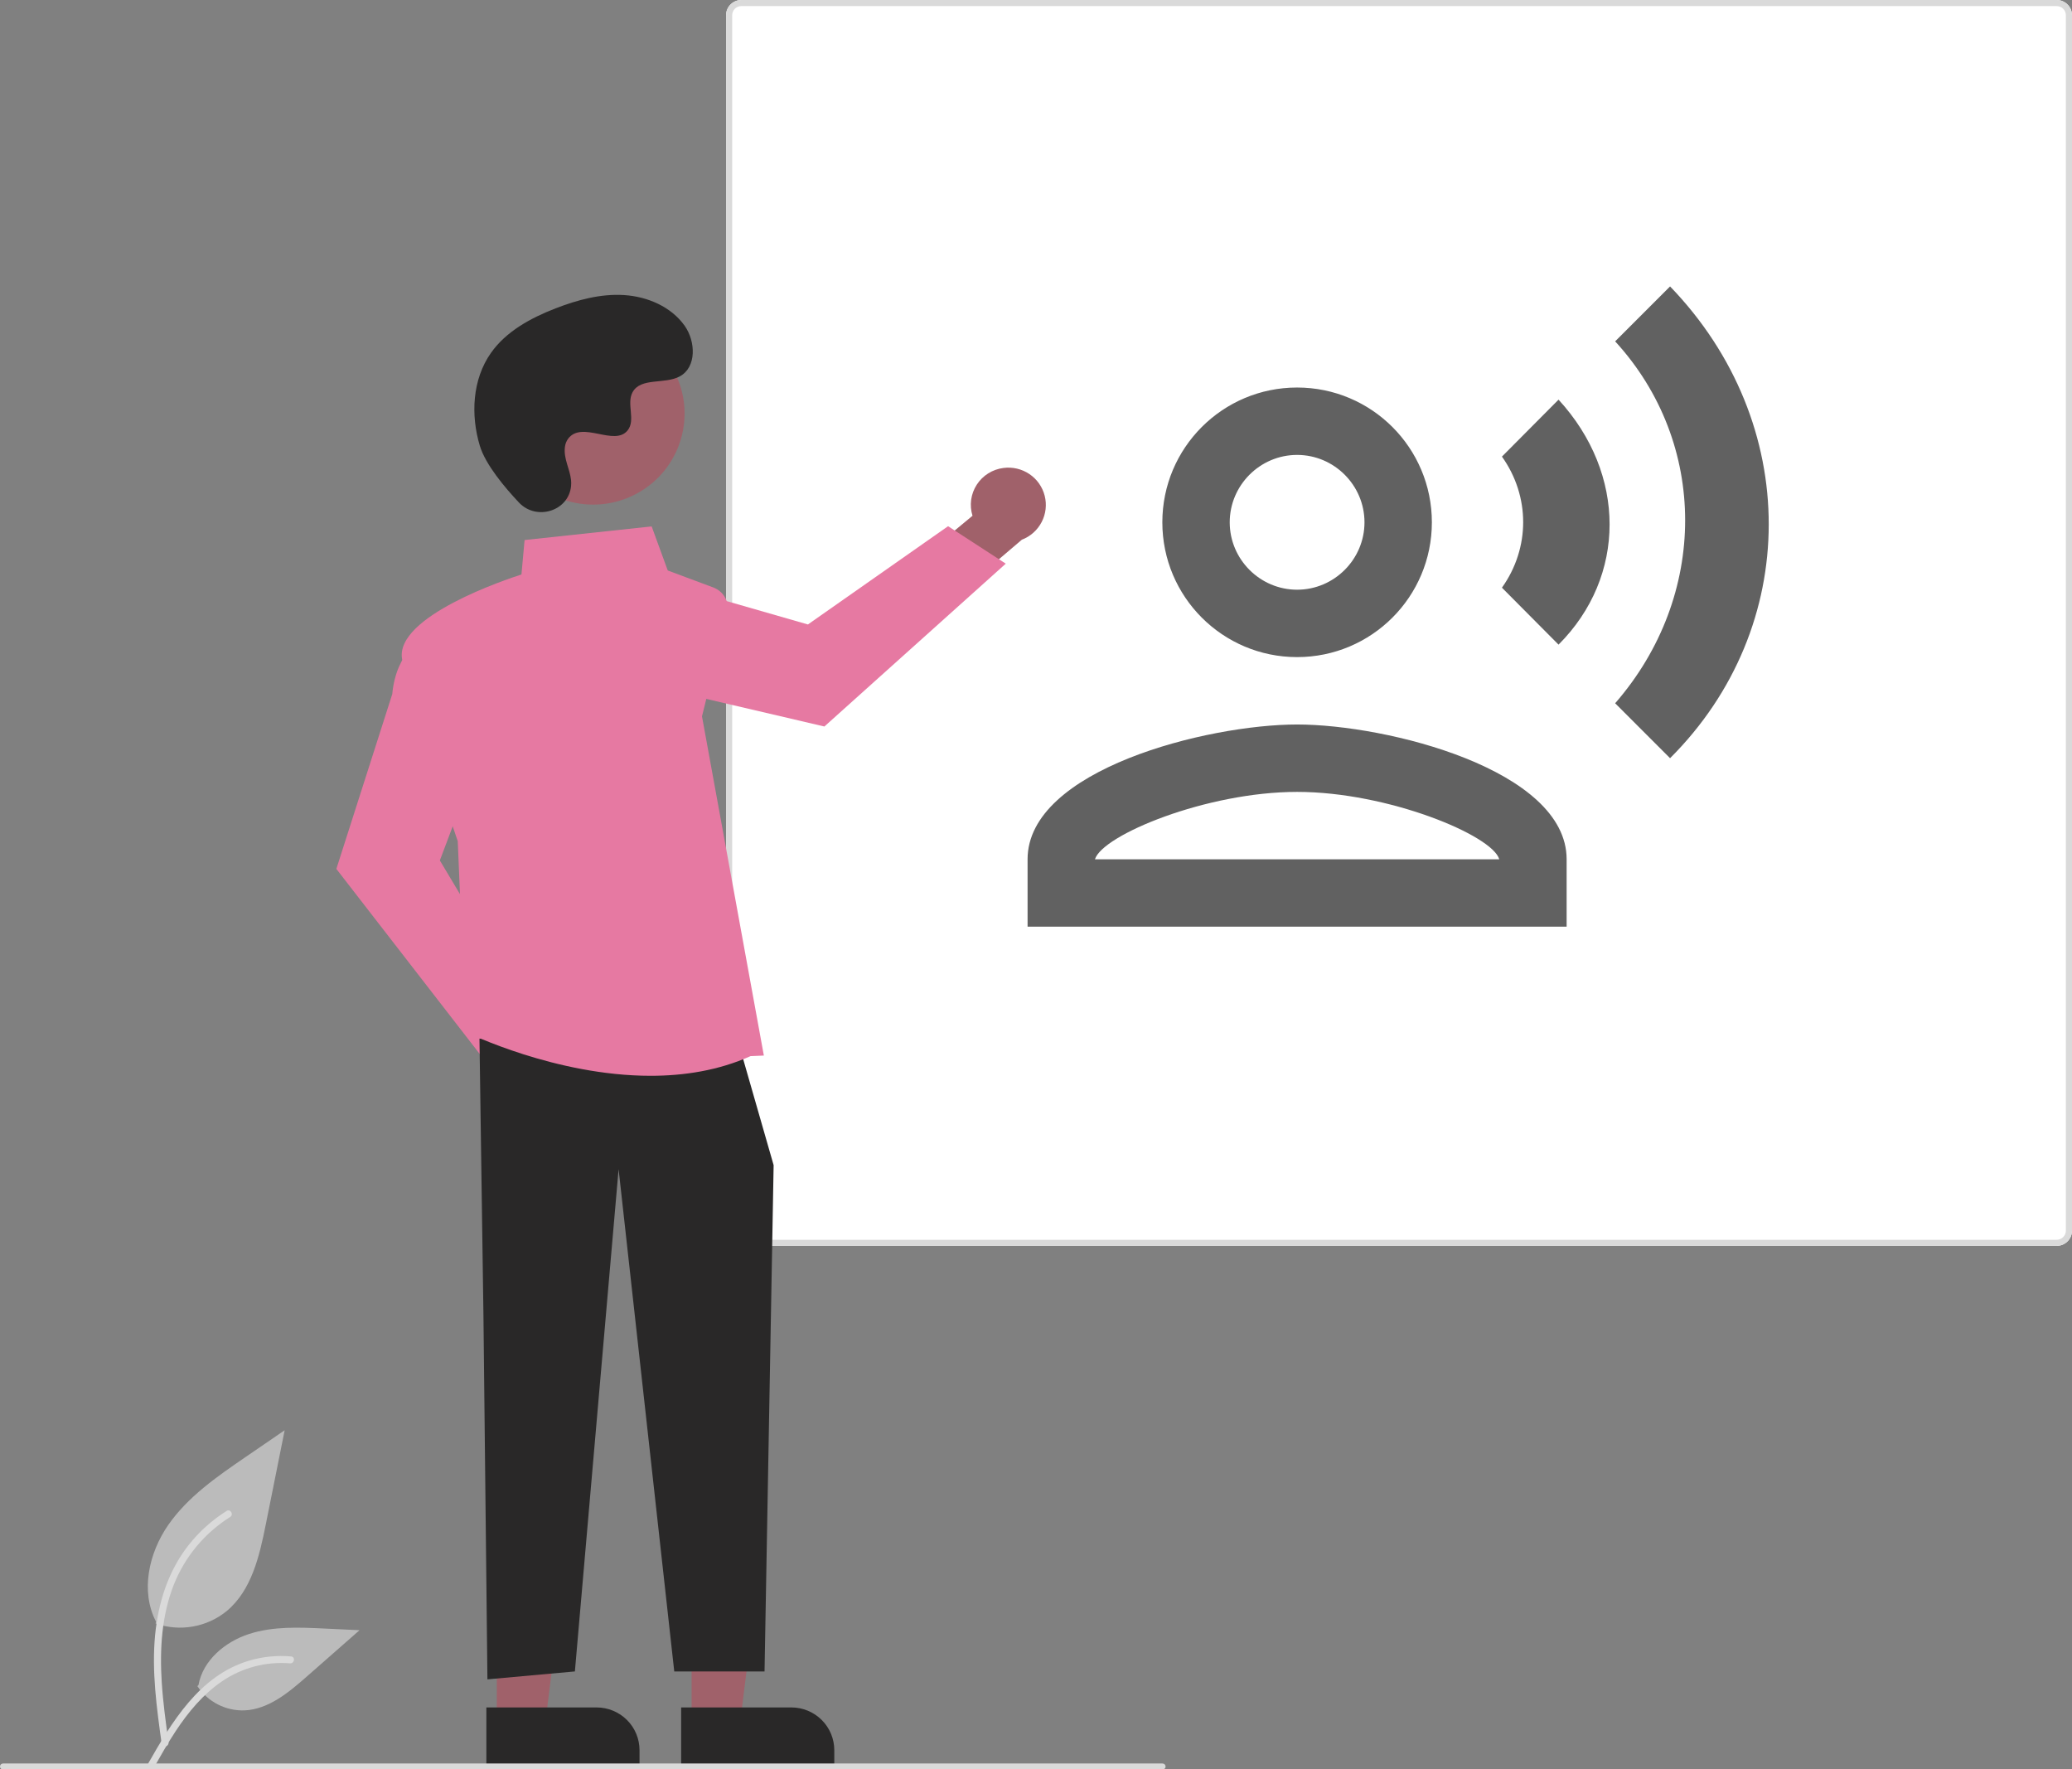 <svg width="123" height="105" viewBox="0 0 123 105" fill="none" xmlns="http://www.w3.org/2000/svg">
<rect x="0" y="0" width="123" height="105" fill="#808080" stroke="none"/>
<g clip-path="url(#clip0_2325_19671)">
<path d="M9.236 96.357C9.945 96.605 10.706 96.667 11.446 96.537C12.186 96.408 12.88 96.091 13.46 95.617C14.94 94.381 15.404 92.347 15.781 90.462L16.898 84.888L14.56 86.489C12.88 87.64 11.161 88.829 9.997 90.496C8.833 92.164 8.326 94.441 9.26 96.245" fill="#BBBBBB"/>
<path d="M9.597 103.495C9.303 101.363 9 99.203 9.207 97.048C9.391 95.134 9.978 93.265 11.173 91.732C11.807 90.92 12.579 90.224 13.453 89.676C13.681 89.532 13.891 89.892 13.664 90.034C12.151 90.986 10.98 92.391 10.321 94.047C9.593 95.888 9.477 97.896 9.602 99.852C9.678 101.035 9.839 102.21 10.001 103.384C10.013 103.437 10.005 103.493 9.978 103.541C9.951 103.588 9.907 103.623 9.854 103.64C9.801 103.654 9.744 103.647 9.696 103.62C9.648 103.592 9.612 103.548 9.597 103.495L9.597 103.495Z" fill="#DADADA"/>
<path d="M11.715 100.073C12.019 100.532 12.437 100.906 12.928 101.159C13.419 101.411 13.968 101.534 14.521 101.514C15.941 101.447 17.125 100.461 18.191 99.524L21.344 96.755L19.258 96.656C17.757 96.584 16.218 96.517 14.788 96.978C13.359 97.439 12.041 98.546 11.78 100.018" fill="#BBBBBB"/>
<path d="M8.766 104.72C10.182 102.227 11.825 99.456 14.76 98.571C15.576 98.325 16.432 98.237 17.281 98.312C17.549 98.335 17.482 98.745 17.215 98.722C15.791 98.605 14.37 98.979 13.191 99.781C12.057 100.549 11.174 101.618 10.426 102.75C9.968 103.444 9.558 104.167 9.148 104.889C9.016 105.12 8.633 104.953 8.766 104.72Z" fill="#DADADA"/>
<path d="M122.092 73.944H44.009C43.768 73.944 43.537 73.848 43.367 73.679C43.197 73.51 43.101 73.28 43.101 73.041V0.903C43.101 0.663 43.197 0.434 43.367 0.265C43.537 0.096 43.768 0 44.009 0H122.092C122.333 0 122.564 0.096 122.734 0.265C122.904 0.434 123 0.663 123 0.903V73.041C123 73.28 122.904 73.51 122.734 73.679C122.564 73.848 122.333 73.944 122.092 73.944V73.944Z" fill="white"/>
<path d="M122.092 73.944H44.009C43.768 73.944 43.537 73.848 43.367 73.679C43.197 73.51 43.101 73.28 43.101 73.041V0.903C43.101 0.663 43.197 0.434 43.367 0.265C43.537 0.096 43.768 0 44.009 0H122.092C122.333 0 122.564 0.096 122.734 0.265C122.904 0.434 123 0.663 123 0.903V73.041C123 73.28 122.904 73.51 122.734 73.679C122.564 73.848 122.333 73.944 122.092 73.944V73.944ZM44.009 0.36C43.864 0.361 43.726 0.418 43.624 0.519C43.522 0.621 43.465 0.758 43.465 0.902V73.041C43.465 73.184 43.522 73.322 43.624 73.423C43.726 73.525 43.864 73.582 44.009 73.582H122.092C122.237 73.582 122.375 73.525 122.477 73.423C122.579 73.322 122.636 73.184 122.636 73.041V0.903C122.636 0.759 122.579 0.622 122.477 0.52C122.375 0.419 122.237 0.362 122.092 0.362L44.009 0.36Z" fill="#DADADA"/>
<path d="M34.524 63.301C34.508 62.98 34.422 62.666 34.272 62.381C34.121 62.096 33.91 61.848 33.652 61.653C33.395 61.458 33.097 61.322 32.781 61.254C32.465 61.186 32.138 61.188 31.822 61.259L28.896 57.157L25.956 58.318L30.171 64.053C30.326 64.573 30.668 65.017 31.131 65.302C31.594 65.587 32.146 65.694 32.683 65.601C33.219 65.508 33.703 65.223 34.042 64.799C34.382 64.375 34.553 63.843 34.524 63.301H34.524Z" fill="#A0616A"/>
<path d="M28.821 62.998L19.967 51.571L23.285 41.199C23.528 38.591 25.168 37.863 25.238 37.834L25.344 37.788L28.231 45.446L26.111 51.069L31.314 59.774L28.821 62.998Z" fill="#E679A2"/>
<path d="M59.568 27.774C59.248 27.814 58.939 27.924 58.665 28.095C58.392 28.266 58.159 28.495 57.984 28.766C57.809 29.036 57.695 29.342 57.651 29.66C57.608 29.979 57.635 30.304 57.731 30.611L53.846 33.831L55.236 36.656L60.659 32.033C61.167 31.839 61.586 31.465 61.836 30.984C62.086 30.503 62.15 29.947 62.015 29.422C61.881 28.897 61.558 28.439 61.107 28.135C60.656 27.832 60.108 27.703 59.568 27.774Z" fill="#A0616A"/>
<path d="M59.705 33.454L48.938 43.119L38.286 40.63C35.654 40.591 34.797 39.02 34.762 38.953L34.709 38.851L42.16 35.396L47.96 37.063L56.281 31.23L59.705 33.454Z" fill="#E679A2"/>
<path d="M41.055 102.161L43.948 102.161L45.324 91.061L41.054 91.061L41.055 102.161Z" fill="#A0616A"/>
<path d="M49.526 104.833L40.434 104.833L40.434 101.339L46.975 101.339C47.652 101.339 48.301 101.606 48.779 102.082C49.258 102.558 49.526 103.203 49.526 103.876L49.526 104.833L49.526 104.833Z" fill="#292828"/>
<path d="M29.492 102.161L32.385 102.161L33.761 91.061L29.492 91.061L29.492 102.161Z" fill="#A0616A"/>
<path d="M37.964 104.833L28.872 104.833L28.872 101.339L35.413 101.339C35.748 101.339 36.08 101.404 36.39 101.532C36.699 101.659 36.98 101.846 37.217 102.082C37.454 102.317 37.642 102.597 37.77 102.905C37.898 103.213 37.964 103.543 37.964 103.876L37.964 104.833Z" fill="#292828"/>
<path d="M28.463 61.644L28.699 78.076L28.935 99.672L34.127 99.202L36.722 69.39L40.026 99.202H45.385L45.925 69.155L44.037 62.583L28.463 61.644Z" fill="#292828"/>
<path d="M38.624 63.85C32.975 63.85 27.776 61.307 27.706 61.272L27.648 61.243L27.174 49.927C27.036 49.527 24.329 41.636 23.871 39.128C23.407 36.587 30.138 34.357 30.955 34.096L31.141 32.052L38.684 31.243L39.64 33.859L42.346 34.868C42.653 34.983 42.907 35.205 43.06 35.494C43.213 35.782 43.254 36.116 43.176 36.433L41.672 42.517L45.345 62.649L44.554 62.683C42.659 63.534 40.613 63.85 38.624 63.85Z" fill="#E679A2"/>
<path d="M37.813 29.287C40.445 27.855 41.412 24.572 39.973 21.954C38.534 19.336 35.234 18.374 32.602 19.805C29.971 21.236 29.003 24.519 30.442 27.137C31.881 29.756 35.181 30.718 37.813 29.287Z" fill="#A0616A"/>
<path d="M30.809 29.829C31.844 30.926 33.766 30.337 33.901 28.838C33.912 28.722 33.911 28.605 33.899 28.489C33.829 27.825 33.444 27.222 33.536 26.522C33.557 26.347 33.622 26.181 33.726 26.039C34.551 24.94 36.487 26.53 37.265 25.535C37.743 24.926 37.181 23.965 37.548 23.284C38.031 22.384 39.463 22.828 40.361 22.335C41.36 21.787 41.3 20.262 40.643 19.334C39.841 18.203 38.434 17.6 37.046 17.513C35.657 17.426 34.278 17.799 32.981 18.302C31.508 18.873 30.047 19.662 29.141 20.951C28.039 22.518 27.933 24.624 28.484 26.457C28.819 27.572 29.964 28.933 30.809 29.829Z" fill="#292828"/>
<path d="M69.012 105.025H0.181C0.133 105.025 0.087 105.007 0.053 104.973C0.019 104.939 0 104.893 0 104.846C0 104.798 0.019 104.752 0.053 104.719C0.087 104.685 0.133 104.666 0.181 104.666H69.012C69.06 104.666 69.106 104.685 69.14 104.719C69.174 104.752 69.193 104.798 69.193 104.846C69.193 104.893 69.174 104.939 69.14 104.973C69.106 105.007 69.06 105.025 69.012 105.025Z" fill="#DADADA"/>
</g>
<path d="M60.5 23.5H61.5V23H62C62.275 23 62.5 22.775 62.5 22.5V21C62.5 20.725 62.275 20.5 62 20.5H60.5V20H62.5V19H61.5V18.5H60.5V19H60C59.725 19 59.5 19.225 59.5 19.5V21C59.5 21.275 59.725 21.5 60 21.5H61.5V22H59.5V23H60.5V23.5ZM65 17H57C56.445 17 56.005 17.445 56.005 18L56 24C56 24.555 56.445 25 57 25H65C65.555 25 66 24.555 66 24V18C66 17.445 65.555 17 65 17ZM65 24H57V18H65V24Z" fill="white"/>
<path d="M77 39C81.42 39 85 35.42 85 31C85 26.58 81.42 23 77 23C72.58 23 69 26.58 69 31C69 35.42 72.58 39 77 39ZM77 27C79.2 27 81 28.8 81 31C81 33.2 79.2 35 77 35C74.8 35 73 33.2 73 31C73 28.8 74.8 27 77 27ZM77 43C71.66 43 61 45.68 61 51V55H93V51C93 45.68 82.34 43 77 43ZM65 51C65.44 49.56 71.62 47 77 47C82.4 47 88.6 49.58 89 51H65ZM89.16 27.1C90.84 29.46 90.84 32.52 89.16 34.88L92.52 38.26C96.56 34.22 96.56 28.12 92.52 23.72L89.16 27.1ZM99.14 17L95.88 20.26C101.42 26.3 101.42 35.38 95.88 41.74L99.14 45C106.94 37.22 106.96 25.1 99.14 17Z" fill="#616161"/>
<defs>
<clipPath id="clip0_2325_19671">
<rect width="123" height="105" fill="white"/>
</clipPath>
</defs>
</svg>
